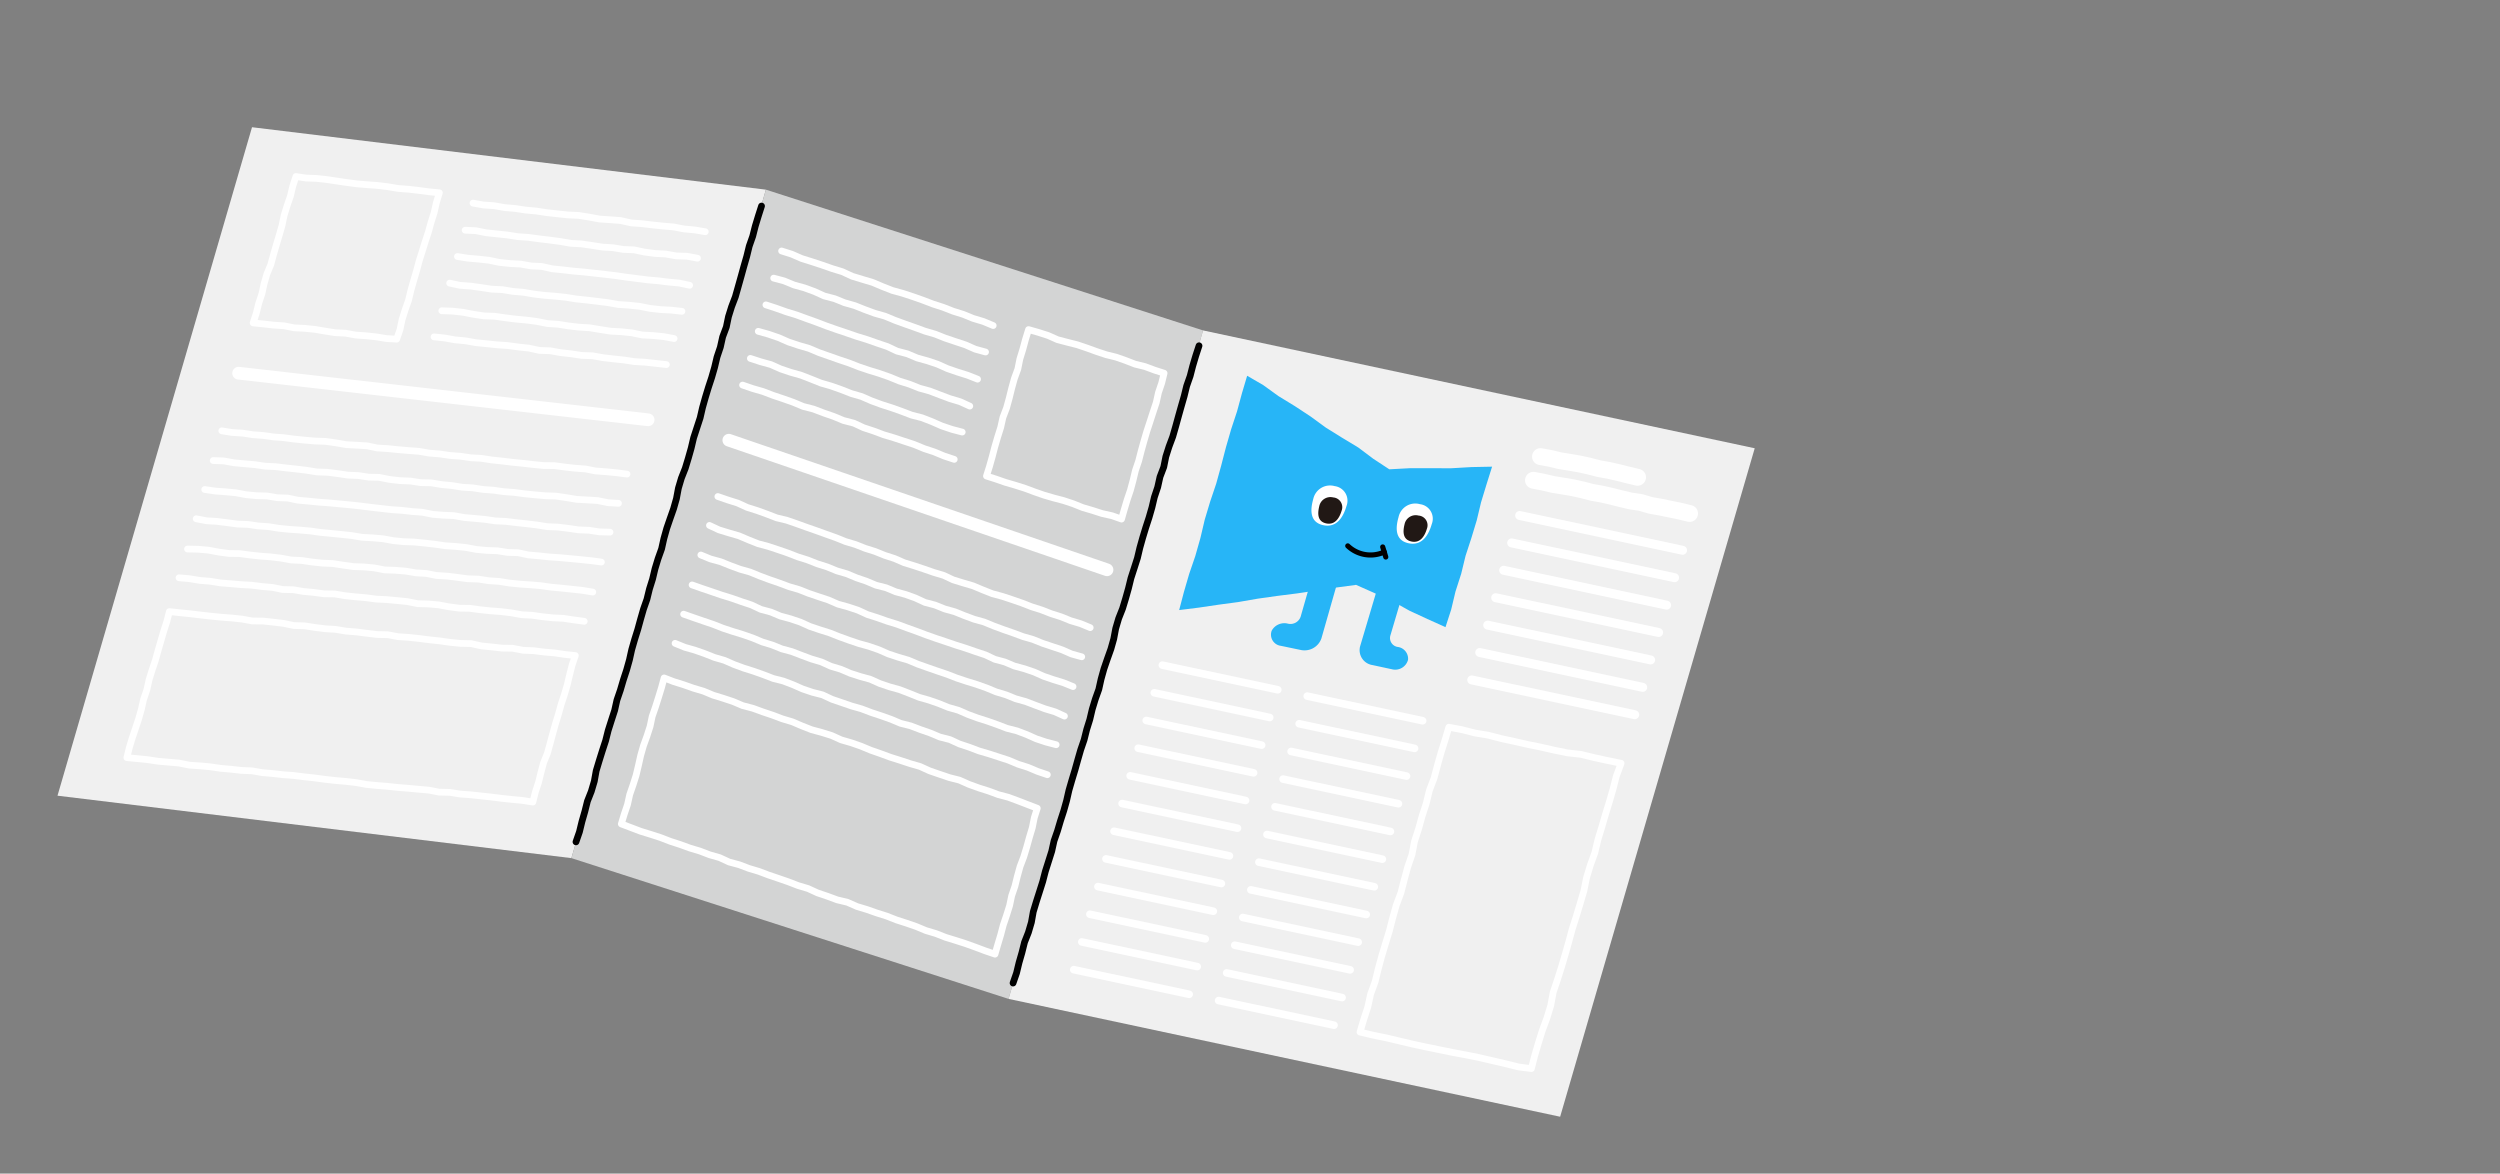 <svg xmlns="http://www.w3.org/2000/svg" viewBox="0 0 360 169"><rect x="0" y="0" width="360" height="169" fill="#808080" stroke="none"/><defs><style>.cls-1{fill:#f0f0f0;}.cls-2{fill:#d3d4d4;}.cls-10,.cls-11,.cls-12,.cls-3,.cls-4,.cls-5,.cls-9{fill:none;stroke-linecap:round;}.cls-3,.cls-9{stroke:#000;}.cls-10,.cls-11,.cls-12,.cls-3,.cls-4,.cls-5{stroke-linejoin:round;}.cls-3,.cls-4{stroke-width:0.97px;}.cls-10,.cls-11,.cls-12,.cls-4,.cls-5{stroke:#fff;}.cls-5{stroke-width:1.83px;}.cls-6{fill:#27b5f7;}.cls-7{fill:#fff;}.cls-8{fill:#211815;}.cls-9{stroke-miterlimit:10;stroke-width:0.74px;}.cls-10{stroke-width:2.43px;}.cls-11{stroke-width:1.29px;}.cls-12{stroke-width:1.09px;}</style></defs><g id="圖"><polygon class="cls-1" points="82.28 123.57 8.28 114.58 36.29 18.32 110.29 27.31 82.28 123.57"/><polygon class="cls-2" points="145.23 143.84 82.28 123.57 110.29 27.31 173.24 47.58 145.23 143.84"/><polygon class="cls-1" points="224.66 160.81 145.23 143.84 173.24 47.58 252.68 64.55 224.66 160.81"/><polyline class="cls-3" points="109.66 29.67 109.2 31.11 108.76 32.56 108.39 34.02 107.89 35.45 107.53 36.92 107.11 38.38 106.71 39.83 106.3 41.29 105.89 42.74 105.35 44.16 104.9 45.6 104.59 47.09 104.06 48.51 103.73 49.99 103.25 51.42 102.9 52.9 102.48 54.36 102.01 55.79 101.57 57.24 101.16 58.7 100.82 60.17 100.35 61.61 99.88 63.05 99.53 64.53 99.12 65.98 98.68 67.43 98.12 68.85 97.69 70.3 97.41 71.79 97 73.24 96.5 74.66 96.01 76.09 95.6 77.55 95.27 79.03 94.76 80.46 94.32 81.91 93.97 83.38 93.52 84.82 93.16 86.29 92.66 87.72 92.24 89.18 91.84 90.64 91.39 92.08 90.97 93.54 90.64 95.02 90.23 96.48 89.76 97.92 89.33 99.38 88.84 100.81 88.51 102.29 88.04 103.74 87.58 105.19 87.21 106.66 86.74 108.1 86.29 109.54 85.85 111 85.58 112.5 85.15 113.95 84.59 115.37 84.22 116.85 83.8 118.31 83.44 119.79 82.94 121.23"/><polyline class="cls-3" points="172.66 49.79 172.19 51.23 171.76 52.68 171.38 54.15 170.88 55.58 170.52 57.05 170.1 58.51 169.69 59.97 169.29 61.43 168.87 62.89 168.34 64.31 167.88 65.76 167.58 67.25 167.04 68.67 166.71 70.15 166.23 71.59 165.88 73.07 165.46 74.53 164.99 75.97 164.55 77.42 164.14 78.88 163.79 80.36 163.33 81.8 162.86 83.25 162.5 84.72 162.09 86.18 161.65 87.63 161.09 89.05 160.66 90.51 160.38 92 159.97 93.45 159.46 94.88 158.97 96.31 158.56 97.78 158.23 99.26 157.72 100.69 157.28 102.14 156.93 103.62 156.48 105.06 156.11 106.54 155.62 107.97 155.2 109.43 154.79 110.9 154.35 112.35 153.93 113.8 153.59 115.29 153.18 116.75 152.71 118.2 152.28 119.65 151.78 121.09 151.45 122.58 150.99 124.03 150.53 125.48 150.15 126.95 149.69 128.4 149.23 129.84 148.79 131.3 148.52 132.81 148.09 134.27 147.53 135.69 147.16 137.17 146.74 138.63 146.38 140.12 145.88 141.56"/><polygon class="cls-4" points="57.12 48.84 55.64 48.75 54.18 48.51 52.7 48.35 51.22 48.25 49.76 47.98 48.28 47.91 46.81 47.68 45.35 47.43 43.87 47.28 42.38 47.21 40.92 46.92 39.43 46.82 37.95 46.65 36.45 46.5 36.91 45.09 37.26 43.67 37.72 42.28 38.03 40.85 38.44 39.44 39 38.09 39.38 36.68 39.79 35.27 40.21 33.87 40.61 32.47 40.91 31.03 41.34 29.63 41.82 28.24 42.16 26.81 42.61 25.42 44.07 25.64 45.56 25.69 47.03 25.85 48.5 26.07 49.97 26.29 51.44 26.48 52.92 26.6 54.4 26.71 55.87 26.89 57.34 27.14 58.82 27.25 60.3 27.42 61.78 27.62 63.27 27.76 62.84 29.18 62.52 30.6 62.08 32 61.69 33.41 61.23 34.8 60.8 36.19 60.36 37.58 59.98 39 59.57 40.4 59.17 41.81 58.83 43.23 58.34 44.62 57.9 46.02 57.6 47.46 57.12 48.84"/><polygon class="cls-4" points="76.73 115.5 75.23 115.26 73.73 115.12 72.23 114.96 70.73 114.77 69.23 114.61 67.74 114.45 66.24 114.34 64.76 114.1 63.24 114.07 61.76 113.78 60.26 113.65 58.76 113.51 57.26 113.39 55.76 113.23 54.26 113.11 52.76 112.96 51.27 112.69 49.78 112.52 48.27 112.39 46.78 112.22 45.28 112.02 43.78 111.86 42.28 111.67 40.78 111.56 39.28 111.39 37.77 111.26 36.28 111 34.77 110.94 33.27 110.77 31.77 110.64 30.28 110.42 28.77 110.28 27.26 110.18 25.78 109.88 24.27 109.75 22.76 109.62 21.26 109.39 19.75 109.24 18.27 109.1 18.61 107.71 19.03 106.31 19.5 104.92 19.96 103.53 20.36 102.12 20.68 100.7 21.15 99.32 21.47 97.88 21.9 96.49 22.37 95.1 22.76 93.69 23.17 92.28 23.58 90.87 24.03 89.47 24.39 88.07 25.87 88.23 27.37 88.38 28.87 88.56 30.36 88.73 31.86 88.88 33.36 88.99 34.86 89.15 36.34 89.42 37.85 89.43 39.35 89.59 40.85 89.77 42.33 90.08 43.84 90.12 45.33 90.35 46.82 90.54 48.33 90.63 49.82 90.88 51.32 91 52.81 91.19 54.31 91.37 55.83 91.4 57.31 91.68 58.82 91.78 60.32 91.94 61.82 92.13 63.32 92.29 64.81 92.5 66.31 92.65 67.83 92.68 69.31 93.01 70.81 93.16 72.31 93.33 73.83 93.35 75.32 93.64 76.83 93.7 78.33 93.89 79.84 94.02 81.34 94.24 82.85 94.4 82.38 95.78 82.02 97.2 81.68 98.63 81.27 100.03 80.81 101.42 80.42 102.83 79.99 104.22 79.6 105.63 79.22 107.04 78.83 108.45 78.28 109.82 77.9 111.23 77.55 112.66 77.09 114.06 76.73 115.5"/><polyline class="cls-4" points="68.11 29.25 69.62 29.52 71.14 29.62 72.65 29.89 74.18 30.02 75.69 30.25 77.22 30.39 78.73 30.62 80.25 30.79 81.77 30.95 83.31 31.02 84.82 31.26 86.33 31.54 87.86 31.64 89.38 31.76 90.89 32.1 92.42 32.21 93.94 32.39 95.46 32.55 96.99 32.68 98.5 32.97 100.04 33.11 101.56 33.37"/><polyline class="cls-4" points="66.98 33.15 68.52 33.22 70.02 33.52 71.54 33.68 73.06 33.84 74.57 34.08 76.1 34.18 77.62 34.39 79.14 34.57 80.66 34.77 82.17 35.04 83.7 35.12 85.22 35.34 86.73 35.58 88.25 35.67 89.77 35.92 91.3 35.98 92.81 36.3 94.33 36.5 95.86 36.58 97.38 36.85 98.92 36.9 100.44 37.18"/><polyline class="cls-4" points="65.87 36.94 67.38 37.18 68.9 37.31 70.42 37.48 71.93 37.79 73.45 37.95 74.98 38.03 76.49 38.3 78.02 38.37 79.52 38.71 81.05 38.86 82.57 39.04 84.1 39.17 85.62 39.34 87.14 39.51 88.66 39.69 90.17 39.91 91.69 40.1 93.22 40.3 94.74 40.43 96.27 40.62 97.8 40.76 99.31 41.08"/><polyline class="cls-4" points="64.75 40.77 66.25 41.09 67.78 41.2 69.29 41.41 70.81 41.64 72.34 41.71 73.85 41.96 75.38 42.09 76.89 42.35 78.41 42.53 79.93 42.65 81.46 42.81 82.97 43.05 84.49 43.21 86.01 43.39 87.53 43.58 89.04 43.85 90.57 43.95 92.1 44.11 93.61 44.41 95.13 44.58 96.67 44.66 98.2 44.83"/><polyline class="cls-4" points="63.62 44.75 65.15 44.8 66.67 44.97 68.17 45.26 69.69 45.49 71.22 45.54 72.73 45.76 74.25 45.95 75.78 46.09 77.3 46.29 78.8 46.59 80.33 46.69 81.85 46.93 83.36 47.11 84.89 47.2 86.41 47.45 87.92 47.69 89.45 47.77 90.98 47.93 92.49 48.24 94.03 48.32 95.56 48.47 97.07 48.75"/><polyline class="cls-4" points="62.5 48.51 64.03 48.67 65.53 48.94 67.05 49.08 68.56 49.35 70.09 49.5 71.61 49.66 73.14 49.76 74.65 49.97 76.17 50.13 77.68 50.46 79.22 50.51 80.73 50.78 82.25 50.95 83.76 51.18 85.3 51.23 86.8 51.5 88.33 51.68 89.85 51.84 91.37 52.07 92.91 52.16 94.43 52.33 95.96 52.5"/><polyline class="cls-4" points="31.94 62.04 33.43 62.28 34.93 62.37 36.42 62.6 37.92 62.71 39.41 62.92 40.9 63.03 42.39 63.23 43.88 63.38 45.38 63.51 46.88 63.56 48.37 63.77 49.86 64.03 51.36 64.11 52.86 64.2 54.33 64.51 55.84 64.6 57.33 64.75 58.83 64.88 60.33 64.99 61.81 65.25 63.32 65.37 64.81 65.59 66.31 65.7 67.8 65.92 69.3 66 70.79 66.23 72.29 66.39 73.79 66.57 75.29 66.72 76.78 66.89 78.28 67.04 79.79 67.05 81.28 67.25 82.78 67.42 84.29 67.53 85.77 67.82 87.28 67.93 88.79 68.08 90.29 68.27"/><polyline class="cls-4" points="30.7 66.32 32.21 66.37 33.69 66.64 35.19 66.78 36.69 66.91 38.18 67.13 39.68 67.2 41.16 67.38 42.66 67.54 44.15 67.72 45.63 67.96 47.14 68.01 48.63 68.2 50.12 68.42 51.62 68.48 53.1 68.71 54.61 68.74 56.1 69.04 57.59 69.21 59.09 69.27 60.58 69.5 62.09 69.53 63.58 69.78 65.08 69.92 66.56 70.16 68.07 70.25 69.56 70.48 71.06 70.59 72.56 70.8 74.06 70.91 75.55 71.11 77.05 71.26 78.55 71.39 80.06 71.44 81.55 71.66 83.04 71.91 84.55 71.99 86.06 72.08 87.55 72.39 89.06 72.48"/><polyline class="cls-4" points="29.48 70.49 30.97 70.71 32.47 70.82 33.96 70.96 35.45 71.24 36.94 71.38 38.44 71.42 39.92 71.67 41.43 71.72 42.91 72.03 44.41 72.16 45.9 72.31 47.4 72.42 48.89 72.56 50.39 72.7 51.88 72.86 53.37 73.05 54.87 73.22 56.36 73.39 57.86 73.49 59.36 73.66 60.86 73.77 62.34 74.07 63.84 74.19 65.35 74.25 66.83 74.52 68.33 74.65 69.83 74.79 71.33 75.01 72.83 75.08 74.33 75.26 75.82 75.42 77.32 75.6 78.81 75.84 80.32 75.9 81.82 76.08 83.31 76.3 84.82 76.36 86.32 76.59 87.84 76.63"/><polyline class="cls-4" points="28.25 74.7 29.73 74.99 31.23 75.08 32.72 75.27 34.21 75.47 35.72 75.52 37.2 75.74 38.7 75.84 40.18 76.08 41.68 76.23 43.18 76.33 44.68 76.46 46.17 76.67 47.66 76.81 49.15 76.96 50.65 77.12 52.13 77.37 53.64 77.45 55.14 77.58 56.62 77.85 58.11 78 59.62 78.05 61.12 78.2 62.62 78.37 64.11 78.59 65.61 78.69 67.11 78.84 68.59 79.12 70.09 79.26 71.6 79.31 73.09 79.55 74.6 79.59 76.08 79.91 77.58 80.04 79.08 80.2 80.59 80.3 82.09 80.44 83.59 80.58 85.1 80.74 86.6 80.94"/><polyline class="cls-4" points="27 79.06 28.51 79.09 30.01 79.22 31.49 79.5 32.98 79.7 34.49 79.72 35.98 79.92 37.47 80.08 38.96 80.19 40.46 80.37 41.94 80.64 43.44 80.71 44.93 80.93 46.42 81.09 47.92 81.15 49.41 81.38 50.9 81.59 52.41 81.64 53.91 81.78 55.39 82.07 56.89 82.12 58.4 82.24 59.88 82.49 61.38 82.58 62.87 82.87 64.37 82.96 65.87 83.14 67.36 83.34 68.87 83.39 70.36 83.62 71.86 83.72 73.35 83.96 74.85 84.11 76.35 84.21 77.86 84.34 79.35 84.55 80.85 84.69 82.36 84.85 83.86 85.01 85.36 85.26"/><polyline class="cls-4" points="25.78 83.2 27.28 83.33 28.77 83.58 30.26 83.7 31.75 83.94 33.25 84.06 34.74 84.19 36.24 84.27 37.73 84.46 39.23 84.59 40.71 84.89 42.22 84.92 43.7 85.17 45.19 85.31 46.68 85.51 48.19 85.53 49.67 85.78 51.17 85.94 52.67 86.07 54.16 86.27 55.66 86.34 57.16 86.48 58.66 86.63 60.14 86.93 61.65 86.97 63.15 87.1 64.64 87.38 66.13 87.58 67.64 87.6 69.14 87.8 70.63 87.96 72.13 88.07 73.63 88.25 75.11 88.52 76.62 88.6 78.12 88.81 79.62 88.97 81.13 89.04 82.63 89.27 84.13 89.47"/><line class="cls-5" x1="34.36" y1="53.74" x2="93.33" y2="60.45"/><polygon class="cls-4" points="142.05 68.55 143.4 68.98 144.78 69.46 146.19 69.87 147.58 70.31 148.95 70.82 150.33 71.3 151.74 71.71 153.15 72.08 154.54 72.54 155.91 73.09 157.31 73.5 158.71 73.95 160.15 74.27 161.5 74.75 161.89 73.38 162.31 71.98 162.78 70.59 163.16 69.18 163.5 67.76 163.97 66.37 164.33 64.96 164.72 63.55 165.13 62.15 165.59 60.75 166.04 59.36 166.5 57.97 166.82 56.53 167.29 55.14 167.63 53.74 166.26 53.3 164.89 52.79 163.46 52.44 162.09 51.91 160.72 51.43 159.3 51.08 157.91 50.62 156.53 50.12 155.14 49.65 153.72 49.29 152.3 48.92 150.95 48.32 149.55 47.87 148.11 47.46 147.67 48.89 147.29 50.3 146.86 51.7 146.57 53.14 146.07 54.51 145.68 55.92 145.33 57.34 144.94 58.75 144.42 60.12 144.1 61.55 143.66 62.95 143.25 64.35 142.88 65.77 142.48 67.19 142.05 68.55"/><polygon class="cls-4" points="89.47 118.65 90.87 119.18 92.27 119.71 93.7 120.15 95.12 120.61 96.52 121.15 97.94 121.61 99.34 122.12 100.78 122.55 102.19 123.09 103.63 123.5 104.99 124.13 106.44 124.52 107.84 125.05 109.28 125.48 110.68 126.01 112.1 126.49 113.52 126.98 114.92 127.52 116.36 127.95 117.73 128.58 119.15 129.06 120.56 129.58 122.03 129.93 123.41 130.54 124.84 130.97 126.26 131.47 127.69 131.92 129.09 132.47 130.52 132.93 131.94 133.42 133.33 134 134.77 134.43 136.17 134.98 137.61 135.42 139.04 135.88 140.46 136.39 141.87 136.92 143.28 137.4 143.68 136.02 144.1 134.62 144.47 133.21 144.94 131.82 145.38 130.42 145.68 128.99 146.15 127.61 146.5 126.19 146.89 124.78 147.41 123.41 147.84 122 148.23 120.59 148.65 119.19 148.94 117.74 149.37 116.39 148.01 115.87 146.61 115.33 145.21 114.81 143.76 114.43 142.36 113.91 140.94 113.46 139.53 112.95 138.16 112.34 136.7 111.97 135.28 111.49 133.86 111 132.5 110.38 131.05 109.96 129.63 109.49 128.2 109.04 126.79 108.52 125.38 108.03 123.99 107.45 122.58 106.96 121.13 106.54 119.76 105.92 118.32 105.47 116.87 105.08 115.47 104.53 114.09 103.94 112.65 103.51 111.24 102.98 109.81 102.5 108.41 101.99 106.95 101.61 105.56 101.02 104.14 100.55 102.7 100.11 101.31 99.53 99.86 99.1 98.44 98.6 97 98.15 95.63 97.62 95.26 99 94.83 100.4 94.39 101.79 93.91 103.18 93.61 104.61 93.16 106 92.66 107.38 92.26 108.78 91.94 110.21 91.6 111.64 91.16 113.03 90.68 114.42 90.36 115.86 89.89 117.25 89.47 118.65"/><polyline class="cls-4" points="143.02 46.88 141.6 46.29 140.13 45.85 138.71 45.27 137.24 44.81 135.81 44.25 134.35 43.78 132.91 43.23 131.46 42.72 130 42.24 128.51 41.83 127.08 41.27 125.66 40.67 124.19 40.23 122.71 39.78 121.31 39.13 119.84 38.68 118.38 38.17 116.92 37.69 115.45 37.23 114.03 36.61 112.55 36.14"/><polyline class="cls-4" points="141.92 50.69 140.43 50.28 139.02 49.66 137.57 49.18 136.11 48.69 134.68 48.12 133.2 47.69 131.76 47.16 130.31 46.65 128.86 46.12 127.44 45.53 125.96 45.11 124.52 44.58 123.09 44.01 121.61 43.59 120.18 43.01 118.69 42.62 117.28 41.98 115.83 41.45 114.34 41.04 112.91 40.45 111.41 40.05"/><polyline class="cls-4" points="140.77 54.6 139.35 54.04 137.88 53.58 136.43 53.08 135.02 52.45 133.56 51.96 132.08 51.55 130.66 50.95 129.17 50.56 127.77 49.9 126.31 49.41 124.86 48.9 123.39 48.45 121.94 47.95 120.48 47.46 119.03 46.95 117.59 46.4 116.14 45.88 114.69 45.35 113.22 44.9 111.76 44.38 110.29 43.9"/><polyline class="cls-4" points="139.65 58.48 138.24 57.84 136.77 57.4 135.33 56.86 133.9 56.31 132.41 55.9 130.98 55.33 129.51 54.87 128.09 54.29 126.64 53.78 125.17 53.33 123.71 52.84 122.28 52.28 120.82 51.79 119.37 51.28 117.92 50.77 116.5 50.17 115.02 49.74 113.55 49.25 112.14 48.63 110.68 48.13 109.19 47.71"/><polyline class="cls-4" points="138.56 62.22 137.08 61.83 135.62 61.34 134.21 60.72 132.77 60.16 131.28 59.78 129.84 59.23 128.4 58.72 126.93 58.25 125.49 57.72 124.07 57.1 122.59 56.67 121.16 56.11 119.72 55.6 118.23 55.17 116.81 54.6 115.37 54.04 113.88 53.62 112.42 53.13 111.01 52.5 109.52 52.09 108.05 51.61"/><polyline class="cls-4" points="137.41 66.15 135.96 65.67 134.54 65.08 133.08 64.6 131.65 64.01 130.19 63.53 128.74 63.05 127.26 62.61 125.82 62.07 124.36 61.59 122.96 60.94 121.46 60.55 120.04 59.96 118.59 59.46 117.15 58.91 115.66 58.53 114.23 57.93 112.78 57.42 111.32 56.93 109.88 56.38 108.39 55.95 106.93 55.45"/><polyline class="cls-4" points="156.99 90.38 155.61 89.81 154.17 89.38 152.79 88.82 151.37 88.37 149.98 87.83 148.56 87.38 147.17 86.84 145.76 86.35 144.34 85.88 142.89 85.49 141.5 84.94 140.12 84.36 138.69 83.94 137.26 83.5 135.9 82.86 134.46 82.43 133.05 81.94 131.63 81.47 130.2 81.03 128.82 80.43 127.4 79.97 126.01 79.41 124.58 78.96 123.19 78.41 121.75 77.98 120.36 77.42 118.95 76.92 117.54 76.41 116.13 75.92 114.72 75.41 113.3 74.92 111.84 74.57 110.44 74.03 109.03 73.52 107.6 73.07 106.22 72.44 104.79 71.99 103.37 71.5"/><polyline class="cls-4" points="155.77 94.58 154.32 94.18 152.95 93.58 151.54 93.11 150.13 92.64 148.74 92.08 147.31 91.67 145.91 91.15 144.5 90.66 143.09 90.14 141.71 89.57 140.27 89.17 138.87 88.65 137.48 88.09 136.04 87.69 134.65 87.13 133.2 86.75 131.84 86.12 130.43 85.61 128.99 85.22 127.6 84.64 126.14 84.27 124.76 83.69 123.35 83.21 121.96 82.63 120.52 82.21 119.13 81.64 117.7 81.19 116.31 80.64 114.88 80.19 113.49 79.65 112.07 79.16 110.65 78.69 109.19 78.3 107.8 77.75 106.42 77.16 104.97 76.74 103.53 76.3 102.16 75.66"/><polyline class="cls-4" points="154.52 98.87 153.13 98.31 151.7 97.87 150.29 97.39 148.93 96.78 147.52 96.3 146.07 95.91 144.7 95.33 143.25 94.94 141.89 94.3 140.47 93.83 139.06 93.34 137.63 92.89 136.22 92.41 134.81 91.94 133.39 91.44 131.99 90.91 130.59 90.41 129.18 89.89 127.75 89.45 126.34 88.95 124.92 88.5 123.55 87.87 122.13 87.4 120.68 87 119.3 86.4 117.88 85.93 116.46 85.45 115.07 84.9 113.63 84.48 112.23 83.96 110.81 83.47 109.41 82.95 108.02 82.38 106.57 81.97 105.16 81.45 103.77 80.89 102.31 80.49 100.92 79.92"/><polyline class="cls-4" points="153.28 103.12 151.91 102.5 150.48 102.07 149.08 101.55 147.69 101.02 146.25 100.62 144.87 100.06 143.44 99.63 142.06 99.06 140.65 98.56 139.22 98.12 137.8 97.65 136.41 97.11 134.99 96.63 133.58 96.14 132.17 95.64 130.79 95.06 129.35 94.64 127.93 94.17 126.56 93.57 125.15 93.08 123.7 92.68 122.28 92.2 120.87 91.69 119.48 91.14 118.05 90.69 116.63 90.21 115.26 89.59 113.84 89.11 112.39 88.72 111.01 88.14 109.56 87.75 108.2 87.11 106.78 86.64 105.36 86.14 103.93 85.7 102.5 85.21 101.08 84.73 99.66 84.23"/><polyline class="cls-4" points="152.09 107.24 150.63 106.86 149.22 106.39 147.85 105.78 146.46 105.25 145.01 104.88 143.62 104.35 142.21 103.85 140.79 103.4 139.38 102.88 138.01 102.28 136.57 101.87 135.19 101.31 133.78 100.82 132.34 100.41 130.95 99.85 129.55 99.31 128.11 98.91 126.69 98.43 125.33 97.82 123.88 97.42 122.45 96.96 121.07 96.37 119.64 95.94 118.27 95.32 116.83 94.89 115.43 94.37 114.03 93.83 112.58 93.44 111.19 92.88 109.76 92.44 108.37 91.86 106.96 91.37 105.52 90.93 104.1 90.46 102.7 89.91 101.28 89.43 99.86 88.94 98.44 88.44"/><polyline class="cls-4" points="150.82 111.56 149.41 111.08 148.03 110.5 146.61 110.05 145.23 109.47 143.82 109.01 142.4 108.55 140.97 108.13 139.57 107.6 138.15 107.13 136.78 106.5 135.33 106.13 133.95 105.55 132.54 105.06 131.15 104.53 129.69 104.16 128.31 103.58 126.9 103.08 125.48 102.61 124.08 102.08 122.64 101.67 121.22 101.18 119.81 100.7 118.44 100.06 116.99 99.69 115.57 99.21 114.19 98.6 112.8 98.07 111.34 97.7 109.94 97.16 108.53 96.66 107.1 96.21 105.69 95.69 104.32 95.09 102.87 94.67 101.48 94.12 100.06 93.62 98.61 93.21 97.21 92.64"/><line class="cls-5" x1="159.41" y1="82.05" x2="104.95" y2="63.39"/><path class="cls-6" d="M187.29,88.81a1.55,1.55,0,0,1-1.82,1,2.07,2.07,0,0,0-2.34,1A1.62,1.62,0,0,0,184.45,93l2.78.58a2.58,2.58,0,0,0,3.05-1.64l2.54-8.9-3.66-.76Z"/><path class="cls-6" d="M200.2,91.56a1.3,1.3,0,0,0,1.07,1.6A1.71,1.71,0,0,1,202.76,95a1.91,1.91,0,0,1-2.34,1.37l-2.78-.6a2.17,2.17,0,0,1-1.79-2.68l2.64-8.88,3.65.8Z"/><polygon class="cls-6" points="200.06 67.58 197.76 66.07 195.59 64.44 193.24 63.02 190.91 61.57 188.72 59.97 186.44 58.47 184.1 57.04 181.9 55.45 179.59 54.11 178.84 56.63 178.13 59.25 177.28 61.83 176.53 64.43 175.85 67.05 175.13 69.66 174.26 72.24 173.48 74.84 172.86 77.47 172.12 80.08 171.24 82.65 170.48 85.26 169.8 87.85 172.61 87.5 175.45 87.08 178.28 86.7 181.11 86.21 183.94 85.81 186.79 85.45 189.62 85.03 192.46 84.6 195.27 84.22 197.86 85.37 200.48 86.55 202.96 87.94 205.55 89.14 208.15 90.31 208.97 87.78 209.59 85.18 210.41 82.63 211.04 80.04 211.87 77.5 212.65 74.93 213.27 72.34 214.05 69.78 214.86 67.2 211.89 67.26 208.94 67.43 205.99 67.42 203.04 67.42 200.06 67.58"/><path class="cls-7" d="M193.89,72.88c-.45,1.56-1.4,3.16-3.33,2.75s-1.92-2.13-1.45-3.77A2.47,2.47,0,0,1,192.19,70,2.12,2.12,0,0,1,193.89,72.88Z"/><path class="cls-8" d="M193.19,73.55c-.3,1-.93,2.09-2.21,1.82s-1.27-1.41-1-2.5a1.64,1.64,0,0,1,2-1.24A1.41,1.41,0,0,1,193.19,73.55Z"/><path class="cls-7" d="M206.17,75.48c-.45,1.57-1.4,3.16-3.33,2.75s-1.92-2.13-1.45-3.76a2.46,2.46,0,0,1,3.08-1.87A2.11,2.11,0,0,1,206.17,75.48Z"/><path class="cls-8" d="M205.47,76.15c-.3,1-.93,2.1-2.21,1.83s-1.27-1.42-1-2.5a1.63,1.63,0,0,1,2-1.24A1.4,1.4,0,0,1,205.47,76.15Z"/><path class="cls-9" d="M194.08,78.61a4.75,4.75,0,0,0,5.25.88"/><line class="cls-9" x1="199.11" y1="78.76" x2="199.55" y2="80.21"/><polyline class="cls-10" points="221.83 65.75 223.24 66.01 224.62 66.34 226.03 66.57 227.44 66.81 228.84 67.12 230.22 67.48 231.63 67.73 233.03 68.05 234.42 68.4 235.81 68.73"/><polyline class="cls-10" points="220.82 69.16 222.23 69.43 223.63 69.76 225.04 69.99 226.46 70.23 227.86 70.54 229.25 70.9 230.66 71.15 232.06 71.47 233.45 71.82 234.85 72.15 236.28 72.36 237.66 72.77 239.07 73.02 240.48 73.31 241.9 73.6 243.3 73.94"/><line class="cls-11" x1="218.83" y1="74.23" x2="242.29" y2="79.24"/><line class="cls-11" x1="217.68" y1="78.18" x2="241.14" y2="83.19"/><line class="cls-11" x1="216.53" y1="82.12" x2="239.99" y2="87.14"/><line class="cls-11" x1="215.38" y1="86.07" x2="238.84" y2="91.08"/><line class="cls-11" x1="213.08" y1="93.96" x2="236.55" y2="98.98"/><line class="cls-11" x1="211.93" y1="97.91" x2="235.4" y2="102.92"/><line class="cls-11" x1="214.23" y1="90.02" x2="237.69" y2="95.03"/><line class="cls-12" x1="161.58" y1="115.71" x2="178.2" y2="119.26"/><line class="cls-12" x1="162.74" y1="111.72" x2="179.36" y2="115.27"/><line class="cls-12" x1="163.9" y1="107.74" x2="180.52" y2="111.29"/><line class="cls-12" x1="165.06" y1="103.75" x2="181.68" y2="107.3"/><line class="cls-12" x1="166.22" y1="99.76" x2="182.84" y2="103.32"/><line class="cls-12" x1="167.38" y1="95.78" x2="184" y2="99.33"/><line class="cls-12" x1="160.42" y1="119.7" x2="177.04" y2="123.25"/><line class="cls-12" x1="159.26" y1="123.68" x2="175.88" y2="127.23"/><line class="cls-12" x1="158.1" y1="127.67" x2="174.72" y2="131.22"/><line class="cls-12" x1="155.78" y1="135.64" x2="172.4" y2="139.19"/><line class="cls-12" x1="154.62" y1="139.63" x2="171.24" y2="143.18"/><line class="cls-12" x1="156.94" y1="131.65" x2="173.56" y2="135.2"/><line class="cls-12" x1="182.44" y1="120.17" x2="199.06" y2="123.72"/><line class="cls-12" x1="183.6" y1="116.18" x2="200.22" y2="119.73"/><line class="cls-12" x1="184.76" y1="112.19" x2="201.38" y2="115.74"/><line class="cls-12" x1="185.92" y1="108.21" x2="202.54" y2="111.76"/><line class="cls-12" x1="187.08" y1="104.22" x2="203.7" y2="107.77"/><line class="cls-12" x1="188.24" y1="100.24" x2="204.86" y2="103.79"/><line class="cls-12" x1="181.28" y1="124.15" x2="197.9" y2="127.7"/><line class="cls-12" x1="180.12" y1="128.14" x2="196.74" y2="131.69"/><line class="cls-12" x1="178.96" y1="132.12" x2="195.58" y2="135.67"/><line class="cls-12" x1="176.64" y1="140.1" x2="193.26" y2="143.65"/><line class="cls-12" x1="175.48" y1="144.08" x2="192.1" y2="147.63"/><line class="cls-12" x1="177.8" y1="136.11" x2="194.42" y2="139.66"/><polygon class="cls-4" points="208.63 104.72 210.5 105.07 212.38 105.55 214.31 105.87 216.19 106.36 218.09 106.77 219.99 107.2 221.9 107.59 223.79 108.02 225.7 108.41 227.65 108.63 229.54 109.09 231.45 109.51 233.44 109.91 232.75 111.77 232.28 113.62 231.75 115.45 231.19 117.27 230.66 119.09 230.1 120.92 229.66 122.78 229.01 124.58 228.46 126.4 228.08 128.28 227.54 130.11 226.99 131.94 226.41 133.75 225.91 135.6 225.39 137.43 224.85 139.26 224.27 141.08 223.66 142.89 223.31 144.78 222.75 146.61 222.09 148.4 221.52 150.23 220.98 152.07 220.52 153.88 218.62 153.63 216.74 153.16 214.84 152.72 212.94 152.28 211.04 151.9 209.12 151.54 207.22 151.15 205.31 150.76 203.41 150.35 201.51 149.9 199.62 149.45 197.7 149.06 195.84 148.62 196.37 146.83 196.96 145.02 197.37 143.15 198.02 141.36 198.47 139.51 198.97 137.67 199.52 135.84 200.08 134.02 200.55 132.17 201.07 130.33 201.74 128.54 202.21 126.69 202.71 124.85 203.33 123.04 203.69 121.16 204.28 119.34 204.79 117.5 205.38 115.69 205.83 113.83 206.51 112.04 207 110.19 207.52 108.35 208.1 106.52 208.63 104.72"/></g></svg>